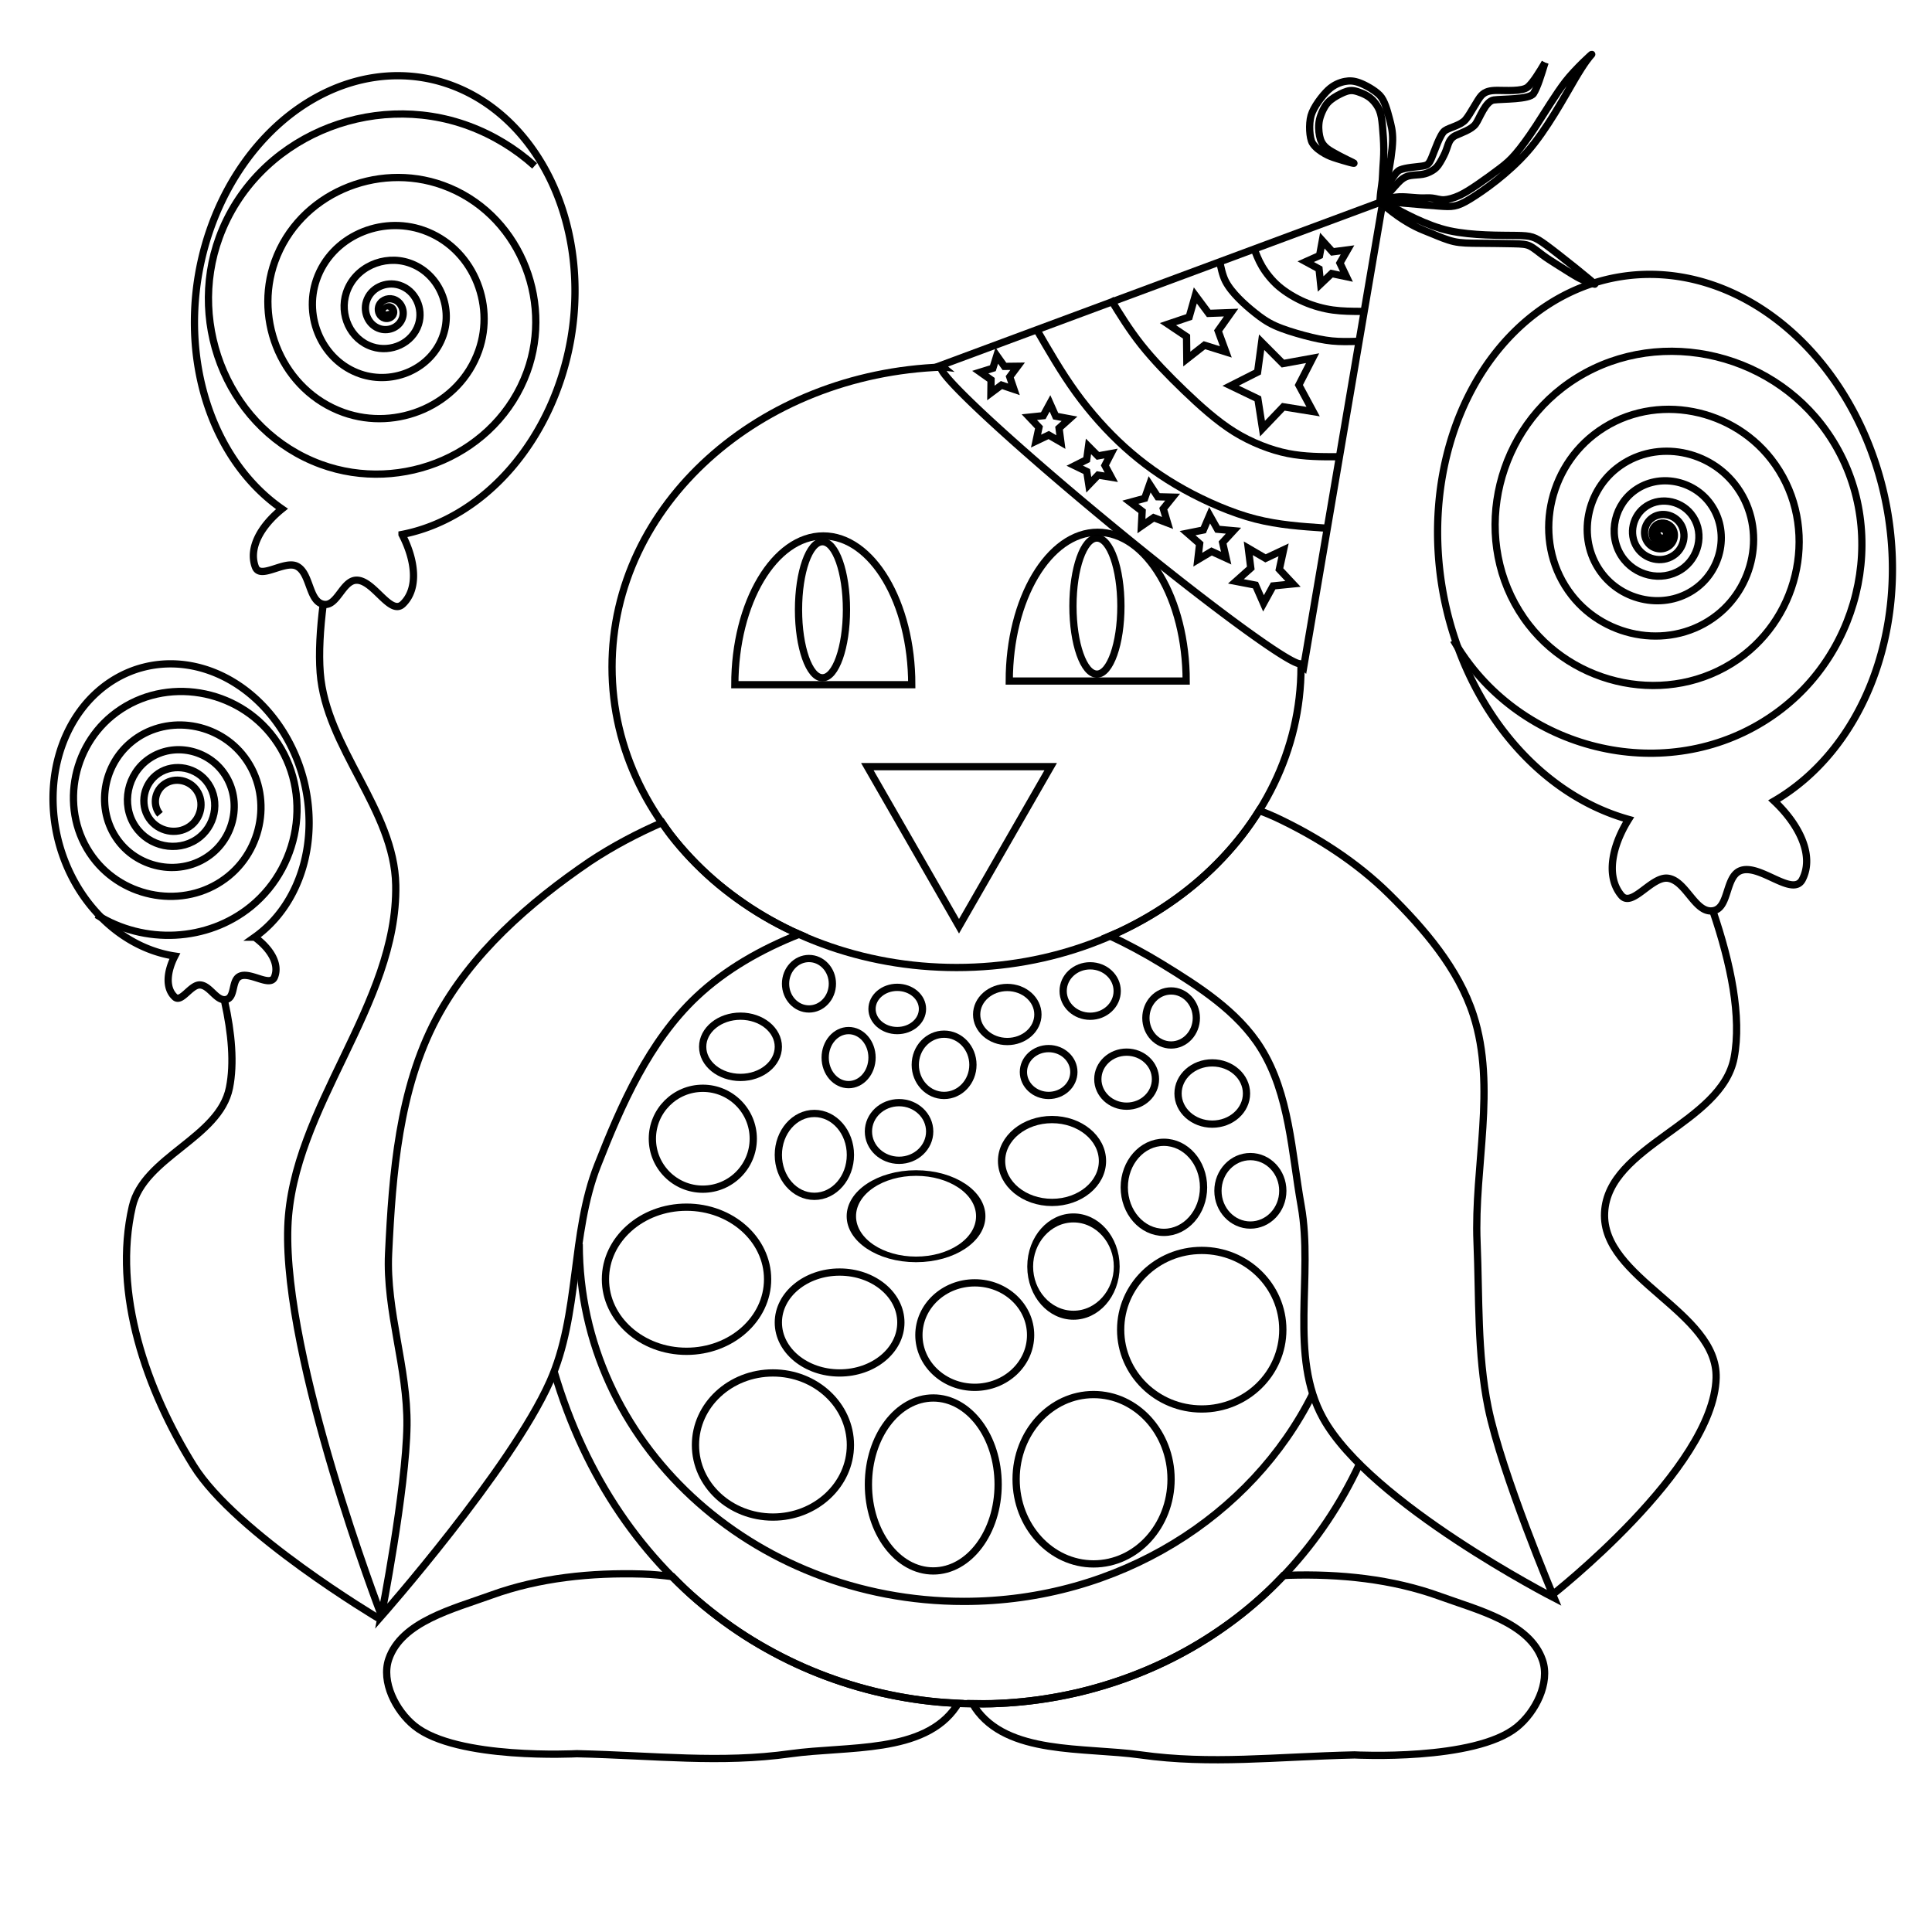 <?xml version="1.0" encoding="UTF-8" standalone="no"?>
<!-- Created with Inkscape (http://www.inkscape.org/) -->

<svg
   xmlns:dc="http://purl.org/dc/elements/1.1/"
   xmlns:cc="http://creativecommons.org/ns#"
   xmlns:rdf="http://www.w3.org/1999/02/22-rdf-syntax-ns#"
   xmlns:svg="http://www.w3.org/2000/svg"
   xmlns="http://www.w3.org/2000/svg"
   xmlns:sodipodi="http://sodipodi.sourceforge.net/DTD/sodipodi-0.dtd"
   xmlns:inkscape="http://www.inkscape.org/namespaces/inkscape"
   width="800"
   height="800"
   viewBox="0 0 211.667 211.667"
   version="1.1"
   id="svg8"
   inkscape:version="0.48.4 r9939"
   sodipodi:docname="pingu.svg">
  <defs
     id="defs2">
    <inkscape:path-effect
       effect="bspline"
       id="path-effect3910"
       is_visible="true"
       weight="33.333"
       steps="2"
       helper_size="0"
       apply_no_weight="true"
       apply_with_weight="true"
       only_selected="false" />
    <inkscape:path-effect
       effect="simplify"
       id="path-effect3908"
       is_visible="true"
       steps="1"
       threshold="0.001"
       smooth_angles="360"
       helper_size="0"
       simplify_individual_paths="false"
       simplify_just_coalesce="false"
       simplifyindividualpaths="false"
       simplifyJustCoalesce="false" />
    <inkscape:path-effect
       effect="bspline"
       id="path-effect3904"
       is_visible="true"
       weight="33.333"
       steps="2"
       helper_size="0"
       apply_no_weight="true"
       apply_with_weight="true"
       only_selected="false" />
    <inkscape:path-effect
       effect="simplify"
       id="path-effect3902"
       is_visible="true"
       steps="1"
       threshold="0.001"
       smooth_angles="360"
       helper_size="0"
       simplify_individual_paths="false"
       simplify_just_coalesce="false"
       simplifyindividualpaths="false"
       simplifyJustCoalesce="false" />
    <inkscape:path-effect
       effect="bspline"
       id="path-effect3892"
       is_visible="true"
       weight="33.333"
       steps="2"
       helper_size="0"
       apply_no_weight="true"
       apply_with_weight="true"
       only_selected="false" />
    <inkscape:path-effect
       effect="simplify"
       id="path-effect3890"
       is_visible="true"
       steps="1"
       threshold="0.003"
       smooth_angles="360"
       helper_size="0"
       simplify_individual_paths="false"
       simplify_just_coalesce="false"
       simplifyindividualpaths="false"
       simplifyJustCoalesce="false" />
    <inkscape:path-effect
       effect="bspline"
       id="path-effect3886"
       is_visible="true"
       weight="33.333"
       steps="2"
       helper_size="0"
       apply_no_weight="true"
       apply_with_weight="true"
       only_selected="false" />
    <inkscape:path-effect
       effect="simplify"
       id="path-effect3884"
       is_visible="true"
       steps="1"
       threshold="0.003"
       smooth_angles="360"
       helper_size="0"
       simplify_individual_paths="false"
       simplify_just_coalesce="false"
       simplifyindividualpaths="false"
       simplifyJustCoalesce="false" />
    <inkscape:path-effect
       effect="bspline"
       id="path-effect3876"
       is_visible="true"
       weight="33.333"
       steps="2"
       helper_size="0"
       apply_no_weight="true"
       apply_with_weight="true"
       only_selected="false" />
    <inkscape:path-effect
       effect="simplify"
       id="path-effect3874"
       is_visible="true"
       steps="1"
       threshold="0.003"
       smooth_angles="360"
       helper_size="0"
       simplify_individual_paths="false"
       simplify_just_coalesce="false"
       simplifyindividualpaths="false"
       simplifyJustCoalesce="false" />
    <inkscape:path-effect
       effect="bspline"
       id="path-effect3870"
       is_visible="true"
       weight="33.333"
       steps="2"
       helper_size="0"
       apply_no_weight="true"
       apply_with_weight="true"
       only_selected="false" />
    <inkscape:path-effect
       effect="simplify"
       id="path-effect3868"
       is_visible="true"
       steps="1"
       threshold="0.003"
       smooth_angles="360"
       helper_size="0"
       simplify_individual_paths="false"
       simplify_just_coalesce="false"
       simplifyindividualpaths="false"
       simplifyJustCoalesce="false" />
    <inkscape:path-effect
       effect="bspline"
       id="path-effect3864"
       is_visible="true"
       weight="33.333"
       steps="2"
       helper_size="0"
       apply_no_weight="true"
       apply_with_weight="true"
       only_selected="false" />
    <inkscape:path-effect
       effect="simplify"
       id="path-effect3862"
       is_visible="true"
       steps="1"
       threshold="0.003"
       smooth_angles="360"
       helper_size="0"
       simplify_individual_paths="false"
       simplify_just_coalesce="false"
       simplifyindividualpaths="false"
       simplifyJustCoalesce="false" />
    <inkscape:path-effect
       only_selected="false"
       apply_with_weight="true"
       apply_no_weight="true"
       helper_size="0"
       steps="2"
       weight="33.333"
       is_visible="true"
       id="path-effect3858"
       effect="bspline" />
    <inkscape:path-effect
       simplifyJustCoalesce="false"
       simplifyindividualpaths="false"
       simplify_just_coalesce="false"
       simplify_individual_paths="false"
       helper_size="0"
       smooth_angles="360"
       threshold="0.003"
       steps="1"
       is_visible="true"
       id="path-effect3856"
       effect="simplify" />
    <inkscape:path-effect
       effect="bspline"
       id="path-effect3852"
       is_visible="true"
       weight="33.333"
       steps="2"
       helper_size="0"
       apply_no_weight="true"
       apply_with_weight="true"
       only_selected="false" />
    <inkscape:path-effect
       effect="simplify"
       id="path-effect3850"
       is_visible="true"
       steps="1"
       threshold="0.003"
       smooth_angles="360"
       helper_size="0"
       simplify_individual_paths="false"
       simplify_just_coalesce="false"
       simplifyindividualpaths="false"
       simplifyJustCoalesce="false" />
    <inkscape:path-effect
       effect="powerstroke"
       id="path-effect3846"
       is_visible="true"
       offset_points="0,0.132"
       sort_points="true"
       interpolator_type="CubicBezierJohan"
       interpolator_beta="0.2"
       start_linecap_type="zerowidth"
       linejoin_type="extrp_arc"
       miter_limit="4"
       end_linecap_type="zerowidth" />
    <inkscape:path-effect
       effect="bspline"
       id="path-effect3844"
       is_visible="true"
       weight="33.333"
       steps="2"
       helper_size="0"
       apply_no_weight="true"
       apply_with_weight="true"
       only_selected="false" />
    <inkscape:path-effect
       effect="simplify"
       id="path-effect3842"
       is_visible="true"
       steps="1"
       threshold="0.003"
       smooth_angles="360"
       helper_size="0"
       simplify_individual_paths="false"
       simplify_just_coalesce="false"
       simplifyindividualpaths="false"
       simplifyJustCoalesce="false" />
    <inkscape:path-effect
       effect="bspline"
       id="path-effect3838"
       is_visible="true"
       weight="33.333"
       steps="2"
       helper_size="0"
       apply_no_weight="true"
       apply_with_weight="true"
       only_selected="false" />
    <inkscape:path-effect
       effect="simplify"
       id="path-effect3836"
       is_visible="true"
       steps="1"
       threshold="0.003"
       smooth_angles="360"
       helper_size="0"
       simplify_individual_paths="false"
       simplify_just_coalesce="false"
       simplifyindividualpaths="false"
       simplifyJustCoalesce="false" />
    <inkscape:path-effect
       effect="bspline"
       id="path-effect3832"
       is_visible="true"
       weight="33.333"
       steps="2"
       helper_size="0"
       apply_no_weight="true"
       apply_with_weight="true"
       only_selected="false" />
    <inkscape:path-effect
       effect="simplify"
       id="path-effect3830"
       is_visible="true"
       steps="1"
       threshold="0.002"
       smooth_angles="360"
       helper_size="0"
       simplify_individual_paths="false"
       simplify_just_coalesce="false"
       simplifyindividualpaths="false"
       simplifyJustCoalesce="false" />
    <inkscape:path-effect
       effect="bspline"
       id="path-effect3826"
       is_visible="true"
       weight="33.333"
       steps="2"
       helper_size="0"
       apply_no_weight="true"
       apply_with_weight="true"
       only_selected="false" />
    <inkscape:path-effect
       effect="simplify"
       id="path-effect3824"
       is_visible="true"
       steps="1"
       threshold="0.002"
       smooth_angles="360"
       helper_size="0"
       simplify_individual_paths="false"
       simplify_just_coalesce="false"
       simplifyindividualpaths="false"
       simplifyJustCoalesce="false" />
    <inkscape:path-effect
       effect="bspline"
       id="path-effect3820"
       is_visible="true"
       weight="33.333"
       steps="2"
       helper_size="0"
       apply_no_weight="true"
       apply_with_weight="true"
       only_selected="false" />
    <inkscape:path-effect
       effect="simplify"
       id="path-effect3818"
       is_visible="true"
       steps="1"
       threshold="0.002"
       smooth_angles="360"
       helper_size="0"
       simplify_individual_paths="false"
       simplify_just_coalesce="false"
       simplifyindividualpaths="false"
       simplifyJustCoalesce="false" />
    <inkscape:path-effect
       effect="spiro"
       id="path-effect3814"
       is_visible="true" />
    <inkscape:path-effect
       effect="simplify"
       id="path-effect3812"
       is_visible="true"
       steps="1"
       threshold="0.002"
       smooth_angles="360"
       helper_size="0"
       simplify_individual_paths="false"
       simplify_just_coalesce="false"
       simplifyindividualpaths="false"
       simplifyJustCoalesce="false" />
    <inkscape:path-effect
       effect="simplify"
       id="path-effect3808"
       is_visible="true"
       steps="1"
       threshold="0.002"
       smooth_angles="360"
       helper_size="0"
       simplify_individual_paths="false"
       simplify_just_coalesce="false"
       simplifyindividualpaths="false"
       simplifyJustCoalesce="false" />
    <inkscape:path-effect
       effect="bspline"
       id="path-effect3804"
       is_visible="true"
       weight="33.333"
       steps="2"
       helper_size="0"
       apply_no_weight="true"
       apply_with_weight="true"
       only_selected="false" />
    <inkscape:path-effect
       effect="simplify"
       id="path-effect3802"
       is_visible="true"
       steps="1"
       threshold="0.002"
       smooth_angles="360"
       helper_size="0"
       simplify_individual_paths="false"
       simplify_just_coalesce="false"
       simplifyindividualpaths="false"
       simplifyJustCoalesce="false" />
    <inkscape:path-effect
       effect="simplify"
       id="path-effect3798"
       is_visible="true"
       steps="1"
       threshold="0.002"
       smooth_angles="360"
       helper_size="0"
       simplify_individual_paths="false"
       simplify_just_coalesce="false"
       simplifyindividualpaths="false"
       simplifyJustCoalesce="false" />
    <inkscape:path-effect
       effect="simplify"
       id="path-effect3794"
       is_visible="true"
       steps="1"
       threshold="0.002"
       smooth_angles="360"
       helper_size="0"
       simplify_individual_paths="false"
       simplify_just_coalesce="false"
       simplifyindividualpaths="false"
       simplifyJustCoalesce="false" />
    <inkscape:path-effect
       effect="spiro"
       id="path-effect3790"
       is_visible="true" />
    <inkscape:path-effect
       effect="simplify"
       id="path-effect3788"
       is_visible="true"
       steps="1"
       threshold="0"
       smooth_angles="360"
       helper_size="0"
       simplify_individual_paths="false"
       simplify_just_coalesce="false"
       simplifyindividualpaths="false"
       simplifyJustCoalesce="false" />
    <inkscape:path-effect
       effect="spiro"
       id="path-effect3784"
       is_visible="true" />
    <inkscape:path-effect
       effect="simplify"
       id="path-effect3782"
       is_visible="true"
       steps="1"
       threshold="0"
       smooth_angles="360"
       helper_size="0"
       simplify_individual_paths="false"
       simplify_just_coalesce="false"
       simplifyindividualpaths="false"
       simplifyJustCoalesce="false" />
    <inkscape:path-effect
       effect="simplify"
       id="path-effect3778"
       is_visible="true"
       steps="1"
       threshold="0"
       smooth_angles="360"
       helper_size="0"
       simplify_individual_paths="false"
       simplify_just_coalesce="false"
       simplifyindividualpaths="false"
       simplifyJustCoalesce="false" />
    <inkscape:path-effect
       effect="simplify"
       id="path-effect3774"
       is_visible="true"
       steps="1"
       threshold="0"
       smooth_angles="360"
       helper_size="0"
       simplify_individual_paths="false"
       simplify_just_coalesce="false"
       simplifyindividualpaths="false"
       simplifyJustCoalesce="false" />
    <inkscape:path-effect
       effect="simplify"
       id="path-effect3770"
       is_visible="true"
       steps="1"
       threshold="0"
       smooth_angles="360"
       helper_size="0"
       simplify_individual_paths="false"
       simplify_just_coalesce="false"
       simplifyindividualpaths="false"
       simplifyJustCoalesce="false" />
  </defs>
  <sodipodi:namedview
     id="base"
     pagecolor="#ffffff"
     bordercolor="#666666"
     borderopacity="1.0"
     inkscape:pageopacity="0.0"
     inkscape:pageshadow="2"
     inkscape:zoom="0.675"
     inkscape:cx="400"
     inkscape:cy="400"
     inkscape:document-units="mm"
     inkscape:current-layer="layer1"
     showgrid="false"
     units="px"
     showguides="false"
     inkscape:guide-bbox="true"
     inkscape:window-width="1366"
     inkscape:window-height="718"
     inkscape:window-x="0"
     inkscape:window-y="0"
     inkscape:window-maximized="1">
    <sodipodi:guide
       position="-17.639,52.917"
       orientation="0,1"
       id="guide3694"
       inkscape:locked="false" />
    <sodipodi:guide
       position="105.432,115.855"
       orientation="1,0"
       id="guide3696"
       inkscape:locked="false" />
    <sodipodi:guide
       position="52.115,185.609"
       orientation="0,1"
       id="guide3702"
       inkscape:locked="false" />
    <sodipodi:guide
       position="105.432,197.235"
       orientation="1,0"
       id="guide3704"
       inkscape:locked="false" />
    <sodipodi:guide
       position="120.265,185.609"
       orientation="1,0"
       id="guide3706"
       inkscape:locked="false" />
    <sodipodi:guide
       position="90.199,214.874"
       orientation="1,0"
       id="guide3732"
       inkscape:locked="false" />
  </sodipodi:namedview>
  <g
     inkscape:label="Layer 1"
     inkscape:groupmode="layer"
     id="layer1"
     transform="translate(0,-85.333)">
    <path
       style="fill:none;stroke:#000000;stroke-width:3;stroke-linecap:butt;stroke-linejoin:miter;stroke-opacity:1"
       d="M 402.25 704.312 C 402.534 704.869 402.747 705.456 403.094 705.969 C 416.4 725.635 448.077 722.241 471.594 725.531 C 500.762 729.613 527.056 726.285 559.969 725.531 C 559.969 725.531 609.639 728.203 627.125 714.031 C 634.87 707.754 640.902 695.729 637.719 686.406 C 632.414 670.868 610.974 665.655 595.312 659.969 C 575.559 652.797 553.881 650.62 532.875 651.25 C 532.112 651.273 531.355 651.368 530.594 651.406 C 528.186 653.933 525.753 656.433 523.219 658.781 C 520.094 661.677 516.896 664.44 513.594 667.062 C 510.291 669.685 506.9 672.15 503.438 674.5 C 499.975 676.85 496.418 679.081 492.812 681.156 C 489.207 683.232 485.544 685.169 481.812 686.969 C 478.081 688.769 474.309 690.414 470.469 691.938 C 466.629 693.461 462.713 694.848 458.781 696.094 C 454.85 697.34 450.881 698.47 446.875 699.438 C 442.869 700.405 438.845 701.218 434.781 701.906 C 430.718 702.594 426.635 703.155 422.531 703.562 C 418.428 703.97 414.283 704.218 410.156 704.344 C 407.52 704.424 404.89 704.347 402.25 704.312 z "
       id="path3138"
       transform="matrix(0.265,0,0,0.265,-5e-6,85.333)" />
    <path
       style="fill:none;stroke:#000000;stroke-width:3;stroke-linecap:butt;stroke-linejoin:miter;stroke-opacity:1"
       d="M 278 651.812 C 273.876 651.285 269.731 650.875 265.562 650.75 C 244.557 650.12 222.879 652.297 203.125 659.469 C 187.463 665.155 166.024 670.399 160.719 685.938 C 157.536 695.261 163.599 707.254 171.344 713.531 C 188.83 727.703 238.469 725.031 238.469 725.031 C 271.382 725.785 297.675 729.113 326.844 725.031 C 350.36 721.741 382.037 725.167 395.344 705.5 C 395.617 705.096 395.797 704.619 396.031 704.188 C 392.152 704.003 388.274 703.747 384.406 703.312 C 379.957 702.813 375.508 702.144 371.094 701.312 C 366.68 700.481 362.294 699.478 357.938 698.312 C 353.581 697.147 349.247 695.813 344.969 694.312 C 340.691 692.812 336.459 691.149 332.281 689.312 C 328.104 687.476 323.993 685.455 319.938 683.281 C 315.882 681.108 311.881 678.793 307.969 676.281 C 304.057 673.769 300.247 671.071 296.5 668.219 C 292.753 665.367 289.091 662.349 285.531 659.156 C 282.944 656.836 280.478 654.314 278 651.812 z "
       id="path3134"
       transform="matrix(0.265,0,0,0.265,-5e-6,85.333)" />
    <path
       style="opacity:0.991;fill:none;stroke:#000000;stroke-width:3;stroke-linecap:butt;stroke-opacity:1"
       d="m 229,566.75 c 26.353,89.882 97.363,134.854 168.779,137.558 66.118,2.503 132.584,-31.225 164.284,-99.089"
       id="path3106"
       inkscape:connector-curvature="0"
       sodipodi:nodetypes="csc"
       transform="matrix(0.265,0,0,0.265,-5e-6,85.333)" />
    <path
       style="opacity:0.991;fill:none;stroke:#000000;stroke-width:3;stroke-linecap:butt;stroke-opacity:1"
       d="m 239.469,514.281 c -4e-5,0.042 0,0.083 0,0.125 0,81.552 71.203,147.656 159.031,147.656 63.997,0 118.992,-35.181 144.219,-85.781"
       id="path3720"
       transform="matrix(0.265,0,0,0.265,-5e-6,85.333)"
       inkscape:connector-curvature="0"
       sodipodi:nodetypes="cssc" />
    <path
       style="fill:none;stroke:#000000;stroke-width:3;stroke-linecap:butt;stroke-linejoin:miter;stroke-opacity:1"
       d="M 458.875 386.906 C 466.254 390.395 473.488 394.276 480.375 398.5 C 495.645 407.866 511.799 418.146 521.281 433.344 C 533.147 452.362 533.996 476.433 537.938 498.5 C 543.116 527.49 532.747 560.622 547.031 586.375 C 566.583 621.625 642.5 660.594 642.5 660.594 C 642.5 660.594 620.738 609.051 615.219 581.812 C 610.696 559.488 611.598 536.383 610.656 513.625 C 609.362 482.335 618.782 449.489 609.156 419.688 C 602.912 400.356 588.773 383.957 574.312 369.688 C 560.852 356.405 544.465 345.906 527.344 337.875 C 525.357 336.943 523.016 336.008 520.594 335.094 C 518.424 338.568 516.09 341.955 513.562 345.219 C 511.003 348.524 508.246 351.713 505.344 354.781 C 502.441 357.849 499.378 360.815 496.156 363.625 C 492.935 366.435 489.58 369.093 486.062 371.625 C 482.545 374.157 478.882 376.549 475.094 378.781 C 471.305 381.014 467.38 383.087 463.344 385 C 461.891 385.688 460.357 386.261 458.875 386.906 z "
       id="path3120"
       transform="matrix(0.265,0,0,0.265,-5e-6,85.333)" />
    <path
       style="fill:none;stroke:#000000;stroke-width:3;stroke-linecap:butt;stroke-linejoin:miter;stroke-opacity:1"
       d="M 273.75 340.062 C 263.565 344.506 253.588 349.736 244 356.062 C 218.887 373.119 194.582 394.391 180.375 421.219 C 164.939 450.367 162.213 485.241 160.656 518.188 C 159.53 542.032 168.582 565.537 168.25 589.406 C 167.881 615.903 157.625 668.188 157.625 668.188 C 157.625 668.188 211.111 607.565 227.344 571.219 C 239.787 543.358 235.889 510.218 247.031 481.812 C 256.869 456.734 268.346 430.614 287.938 412.125 C 299.959 400.779 314.796 392.403 330.438 386.219 C 329.494 385.795 328.494 385.441 327.562 385 C 323.526 383.087 319.601 381.014 315.812 378.781 C 312.024 376.549 308.392 374.157 304.875 371.625 C 301.358 369.093 297.972 366.435 294.75 363.625 C 291.528 360.815 288.465 357.849 285.562 354.781 C 282.66 351.713 279.903 348.524 277.344 345.219 C 276.055 343.555 274.947 341.783 273.75 340.062 z "
       id="path3118"
       transform="matrix(0.265,0,0,0.265,-5e-6,85.333)" />
    <path
       style="opacity:0.991;fill:none;fill-opacity:1;fill-rule:nonzero;stroke:#000000;stroke-width:0.794;stroke-linecap:butt;stroke-opacity:1"
       id="path3698"
       sodipodi:type="arc"
       sodipodi:cx="-90.19886"
       sodipodi:cy="-160.34811"
       sodipodi:rx="9.6923361"
       sodipodi:ry="16.299049"
       sodipodi:start="0"
       sodipodi:end="3.1415927"
       d="m -80.507,-160.348 c 0,9.002 -4.339,16.299 -9.692,16.299 -5.353,0 -9.692,-7.297 -9.692,-16.299 0,0 0,0 0,0 l 9.692,0 z"
       transform="scale(-1)" />
    <path
       sodipodi:type="star"
       style="opacity:0.991;fill:none;fill-opacity:1;fill-rule:nonzero;stroke:#000000;stroke-width:1.013;stroke-linecap:butt;stroke-opacity:1"
       id="path3714"
       sodipodi:sides="3"
       sodipodi:cx="103.44524"
       sodipodi:cy="141.25661"
       sodipodi:r1="14.832701"
       sodipodi:r2="7.4163508"
       sodipodi:arg1="1.5707963"
       sodipodi:arg2="2.6179939"
       inkscape:flatsided="true"
       inkscape:rounded="0"
       inkscape:randomized="0"
       d="m 103.445,156.089 -12.845,-22.249 25.691,0 z"
       inkscape:transform-center-y="2.9141944"
       transform="matrix(0.782,0,0,0.786,24.174,64.125)" />
    <ellipse
       style="opacity:0.991;fill:none;fill-opacity:1;fill-rule:nonzero;stroke:#000000;stroke-width:0.794;stroke-linecap:butt;stroke-opacity:1"
       id="path3716"
       cx="90.11"
       cy="152.135"
       rx="2.627"
       ry="7.454"
       d="m 92.738,152.135 c 0,4.117 -1.176,7.454 -2.627,7.454 -1.451,0 -2.627,-3.337 -2.627,-7.454 0,-4.117 1.176,-7.454 2.627,-7.454 1.451,0 2.627,3.337 2.627,7.454 z" />
    <path
       transform="scale(-1)"
       d="m -110.573,-159.947 c 0,9.002 -4.339,16.299 -9.692,16.299 -5.353,0 -9.692,-7.297 -9.692,-16.299 0,0 0,0 0,0 l 9.692,0 z"
       sodipodi:end="3.1415927"
       sodipodi:start="0"
       sodipodi:ry="16.299049"
       sodipodi:rx="9.6923361"
       sodipodi:cy="-159.94724"
       sodipodi:cx="-120.26515"
       sodipodi:type="arc"
       id="path3734"
       style="opacity:0.991;fill:none;fill-opacity:1;fill-rule:nonzero;stroke:#000000;stroke-width:0.794;stroke-linecap:butt;stroke-opacity:1" />
    <ellipse
       ry="7.454"
       rx="2.627"
       cy="151.735"
       cx="120.177"
       id="ellipse3736"
       style="opacity:0.991;fill:none;fill-opacity:1;fill-rule:nonzero;stroke:#000000;stroke-width:0.794;stroke-linecap:butt;stroke-opacity:1"
       d="m 122.804,151.735 c 0,4.117 -1.176,7.454 -2.627,7.454 -1.451,0 -2.627,-3.337 -2.627,-7.454 0,-4.117 1.176,-7.454 2.627,-7.454 1.451,0 2.627,3.337 2.627,7.454 z" />
    <path
       style="opacity:0.991;fill:none;fill-opacity:1;fill-rule:nonzero;stroke:#000000;stroke-width:3;stroke-linecap:butt;stroke-opacity:1"
       d="M 571.742 83.203 L 389.029 151.039 L 389.789 151.67 A 96.403 5.689 39.459 0 0 414.002 178.01 A 96.403 5.689 39.459 0 0 492.381 243.436 A 96.403 5.689 39.459 0 0 537.334 274.418 L 538.977 275.785 L 571.742 83.203 z "
       transform="matrix(0.265,0,0,0.265,0,85.333)"
       id="path3746" />
    <path
       style="fill:none;fill-rule:evenodd;stroke:#000000;stroke-width:0.794;stroke-linecap:butt;stroke-linejoin:miter;stroke-opacity:1"
       d="m 152.332,107.877 c 1.204,0.639 3.916,2.184 6.463,2.736 2.547,0.551 5.626,0.489 7.316,0.515 1.689,0.025 2.001,0.123 3.275,1.049 1.274,0.926 5.604,4.387 5.321,4.293 -0.283,-0.093 -0.848,-0.279 -1.318,-0.485 -0.47,-0.206 -0.868,-0.446 -1.345,-0.742 -0.476,-0.296 -1.054,-0.661 -1.567,-0.986 -0.513,-0.325 -0.988,-0.625 -1.462,-0.976 -0.474,-0.351 -1.006,-0.803 -1.416,-0.998 -0.41,-0.195 -0.849,-0.225 -1.812,-0.248 -0.963,-0.022 -2.481,-0.039 -3.653,-0.048 -1.172,-0.009 -2.073,-0.011 -2.868,-0.195 -0.795,-0.183 -1.629,-0.547 -2.318,-0.829 -0.689,-0.282 -1.24,-0.485 -1.848,-0.787 -0.608,-0.302 -1.306,-0.717 -1.988,-1.197 -0.681,-0.479 -1.81,-1.396 -1.912,-1.53 -0.102,-0.134 -0.071,-0.211 1.133,0.428 z"
       id="path3848"
       inkscape:connector-curvature="0"
       inkscape:path-effect="#path-effect3850;#path-effect3852"
       inkscape:original-d="m 151.15875,107.16062 c 2.37425,1.35232 4.75136,2.70703 7.13133,4.06415 2.06397,-0.0373 4.13081,-0.0722 6.20053,-0.10475 1.18782,-0.034 2.3785,-0.0653 3.57207,-0.0944 2.30608,1.84325 4.61502,3.68888 6.92685,5.53693 -0.27343,-0.10884 -0.54399,-0.21528 -0.81168,-0.31931 -0.36593,-0.10056 -0.72899,-0.19881 -1.08919,-0.29461 -0.32032,-0.21656 -0.63776,-0.4307 -0.95234,-0.64245 -0.53703,-0.34644 -1.07116,-0.69048 -1.60244,-1.03211 -0.13897,-0.0649 -0.27508,-0.12733 -0.40831,-0.1874 -0.43956,-0.29918 -0.87627,-0.59594 -1.31008,-0.89031 -0.42781,-0.37505 -0.84988,-0.74509 -1.27437,-1.11727 -0.71158,-0.0302 -1.42603,-0.0601 -2.1339,-0.0896 -2.03622,-0.006 -4.05692,-0.011 -6.09942,-0.0162 -0.56751,-0.26824 -1.13207,-0.53497 -1.69366,-0.80019 -0.79275,-0.28637 -1.58261,-0.57033 -2.36961,-0.85188 -0.69163,-0.40725 -1.38037,-0.81212 -2.06625,-1.21457 -0.70646,-0.57377 -1.41005,-1.14513 -2.11076,-1.71411 0.0275,-0.0797 0.058,-0.15701 0.0913,-0.23191 z"
       sodipodi:nodetypes="cccccccccccaccccccc" />
    <path
       sodipodi:nodetypes="ccccccccacaacccccccc"
       inkscape:original-d="m 173.17338,92.644707 c -1.76364,3.272455 -3.5298,6.548821 -5.29846,9.829133 -1.69056,1.18465 -3.38485,2.36892 -5.08285,3.55278 -0.96595,0.69209 -1.93572,1.38367 -2.90912,2.07497 -2.94249,-0.23936 -5.88871,-0.4791 -8.83864,-0.71923 0.28756,-0.0626 0.57141,-0.12552 0.85152,-0.18894 0.35964,-0.12116 0.7156,-0.24264 1.06781,-0.36454 0.38664,4.6e-4 0.76958,6.4e-4 1.14878,3.7e-4 0.45953,0.18043 0.91388,0.35894 1.37025,0.53836 0.3266,-0.21701 0.97871,-0.65111 0.97871,-0.65111 0,0 0.98413,0.44547 1.47562,0.66813 0.59689,-0.14937 1.19341,-0.2987 1.78956,-0.44811 0.6562,-0.2761 1.21604,-0.74724 1.8195,-1.11845 1.00031,-0.71598 1.99273,-1.42669 2.99565,-2.14519 0.43775,-0.37913 0.86937,-0.75329 1.30596,-1.13212 0.34057,-0.46832 0.67682,-0.93123 1.01679,-1.39982 0.41312,-0.52729 0.8209,-1.04832 1.2331,-1.575462 1.15405,-1.921318 2.30346,-3.835573 3.44824,-5.742755 1.0168,-0.920658 2.0421,-1.849286 3.06073,-2.772292 -0.47676,0.53081 -0.95565,1.063528 -1.43315,1.594266 z"
       inkscape:path-effect="#path-effect3856;#path-effect3858"
       inkscape:connector-curvature="0"
       id="path3854"
       d="m 172.529,94.017 c -1.122,1.904 -3.076,5.529 -5.182,7.92 -2.106,2.391 -4.84,4.316 -6.296,5.203 -1.456,0.887 -1.926,0.876 -3.411,0.767 -1.485,-0.109 -6.596,-0.525 -6.276,-0.617 0.32,-0.092 1.001,-0.289 1.535,-0.358 0.533,-0.069 1.001,-0.035 1.507,0.005 0.506,0.04 1.063,0.089 1.472,0.087 0.41,-0.001 0.657,-0.032 1.048,0.011 0.39,0.042 0.839,0.213 1.281,0.188 0.442,-0.025 1.056,-0.187 1.678,-0.474 0.622,-0.287 1.286,-0.712 2.087,-1.264 0.802,-0.552 1.753,-1.24 2.426,-1.758 0.672,-0.518 1.09,-0.886 1.656,-1.547 0.566,-0.661 1.309,-1.644 2.252,-3.087 0.942,-1.443 2.141,-3.44 3.201,-4.818 1.06,-1.378 3.101,-3.226 2.862,-2.961 -0.239,0.266 -0.717,0.797 -1.839,2.701 z"
       style="fill:none;fill-rule:evenodd;stroke:#000000;stroke-width:0.794;stroke-linecap:butt;stroke-linejoin:miter;stroke-opacity:1" />
    <path
       style="fill:none;fill-rule:evenodd;stroke:#000000;stroke-width:0.794;stroke-linecap:butt;stroke-linejoin:miter;stroke-opacity:1"
       d="m 151.274,107.347 c 0.125,-0.175 0.45,-1.241 0.732,-2.551 0.281,-1.31 0.55,-3.047 0.568,-4.083 0.018,-1.036 -0.167,-1.689 -0.371,-2.456 -0.204,-0.767 -0.498,-1.924 -1.038,-2.482 -0.54,-0.558 -1.566,-1.127 -2.205,-1.364 -0.639,-0.237 -1.119,-0.252 -1.623,-0.154 -0.504,0.098 -1.187,0.34 -1.826,0.939 -0.638,0.599 -1.613,1.873 -1.875,2.806 -0.262,0.933 -0.167,2.462 0.145,2.987 0.313,0.525 0.908,0.923 1.351,1.173 0.443,0.25 0.754,0.365 1.352,0.555 0.598,0.19 2.364,0.719 1.725,0.411 -0.639,-0.308 -2.262,-1.089 -2.814,-1.531 -0.552,-0.442 -0.729,-0.896 -0.828,-1.398 -0.099,-0.502 -0.141,-1.161 -0.002,-1.764 0.139,-0.603 0.51,-1.424 0.905,-1.852 0.395,-0.428 0.941,-0.736 1.4,-0.965 0.459,-0.229 0.946,-0.428 1.432,-0.35 0.486,0.078 1.292,0.391 1.764,0.753 0.472,0.362 0.865,0.906 1.061,1.387 0.196,0.48 0.264,0.991 0.333,1.735 0.069,0.744 0.141,1.734 0.145,2.549 0.004,0.815 -0.059,1.486 -0.092,2.029 -0.034,0.543 -0.039,0.978 -0.072,1.349 -0.033,0.371 -0.093,0.705 -0.158,1.226 -0.066,0.521 -0.136,1.226 -0.011,1.052 z"
       id="path3860"
       inkscape:connector-curvature="0"
       inkscape:path-effect="#path-effect3862;#path-effect3864"
       inkscape:original-d="m 151.07772,108.22721 c 0.31923,-1.04607 0.63879,-2.08842 0.95866,-3.12704 0.24608,-1.59347 0.49248,-3.18321 0.7392,-4.76922 -0.11016,-0.363442 -0.22,-0.723152 -0.32953,-1.079142 -0.29965,-1.18048 -0.59569,-2.34652 -0.89427,-3.52229 -0.92879,-0.51523 -1.85592,-1.02918 -2.78141,-1.54186 -0.44974,-0.018 -0.89916,-0.0324 -1.34826,-0.0429 -0.58783,0.20785 -1.17704,0.41658 -1.76567,0.62548 -0.78324,1.02308 -1.56589,2.04587 -2.34915,3.06983 0.0677,1.09425 0.13531,2.188542 0.20298,3.282892 0.57323,0.38553 1.14445,0.76996 1.72039,1.15798 0.17766,0.0733 0.35559,0.1504 0.53387,0.23119 1.03655,0.30975 2.04614,0.61178 3.08441,0.92276 -1.29117,-0.62216 -2.56454,-1.23538 -3.83572,-1.8472 -0.16796,-0.43163 -0.33675,-0.86512 -0.50669,-1.30127 -0.0375,-0.594162 -0.0739,-1.170282 -0.11176,-1.770052 0.31579,-0.69779 0.6173,-1.3636 0.93149,-2.05695 0.52133,-0.29835 1.02991,-0.58902 1.54589,-0.88353 0.40807,-0.16723 0.81565,-0.3339 1.22275,-0.49997 0.69387,0.26917 2.08614,0.81035 2.08614,0.81035 v 0 c -2e-5,-3.7e-4 -2e-5,-3.7e-4 0,0 0.31365,0.43081 0.62762,0.86535 0.94191,1.30362 0.0446,0.0584 0.0894,0.12042 0.13457,0.18621 0.0251,0.13909 0.0505,0.28194 0.0762,0.4285 0.0273,0.16528 0.0549,0.33429 0.0829,0.50702 0.0862,1.1621 0.17262,2.327922 0.2594,3.497482 -0.0633,0.64758 -0.12625,1.29889 -0.1889,1.95393 -0.003,0.43148 -0.005,0.86669 -0.007,1.30564 -0.049,0.19815 -0.0976,0.40005 -0.14597,0.60568 -0.0858,0.84723 -0.17122,1.6982 -0.25634,2.55289 z"
       sodipodi:nodetypes="cccccccscscccccccccccccccccccccc" />
    <g
       id="g3880"
       transform="translate(95.605,-1.807)"
       style="stroke-width:0.794;stroke:#000000;fill:none">
      <path
         inkscape:original-d="m 55.668409,109.15393 c 0.559888,-1.21 1.117127,-2.41736 1.671723,-3.62207 0.206967,-0.003 0.411289,-0.003 0.612965,0 1.024255,-0.0584 2.045864,-0.11409 3.064827,-0.16717 0.44844,-1.37718 0.894234,-2.7517 1.337379,-4.12359 0.857084,-0.15124 1.711521,-0.29984 2.563313,-0.44579 0.582793,-1.184113 1.151557,-2.339988 1.727447,-3.510621 0.46664,-0.116089 0.93252,-0.231792 1.3983,-0.34727 1.229241,0.09789 2.456748,0.19592 3.68737,0.294488 0.64638,-1.080119 1.29152,-2.158341 1.93557,-3.234921"
         inkscape:path-effect="#path-effect3868;#path-effect3870"
         inkscape:connector-curvature="0"
         id="path3866"
         d="m 55.668,109.154 c 0.557,-1.207 1.44,-3.12 2.105,-3.396 0.665,-0.275 1.789,-0.326 2.409,-0.416 0.62,-0.09 0.754,-0.198 1.06,-0.904 0.306,-0.706 0.924,-2.613 1.446,-2.979 0.522,-0.366 1.728,-0.576 2.267,-1.205 0.539,-0.629 1.32,-2.214 1.738,-2.65 0.419,-0.435 0.909,-0.557 1.745,-0.563 0.836,-0.006 2.749,0.147 3.344,-0.37 0.595,-0.517 1.24,-1.596 1.886,-2.674"
         style="fill:none;fill-rule:evenodd;stroke:#000000;stroke-width:0.794;stroke-linecap:butt;stroke-linejoin:miter;stroke-opacity:1"
         sodipodi:nodetypes="cccccccccc" />
      <path
         inkscape:original-d="m 55.668409,109.15393 c 0.114094,-0.0212 0.225542,-0.0398 0.334344,-0.0557 0.0398,-0.0955 0.07695,-0.1884 0.111448,-0.27862 0.114096,-0.1141 0.225544,-0.22555 0.334346,-0.33435 0.485587,-0.59704 0.968531,-1.19143 1.448826,-1.78317 0.262692,-0.13267 0.522737,-0.26269 0.780137,-0.39007 0.541314,-0.003 1.079982,-0.003 1.616001,0 0.151244,-0.0398 0.299842,-0.0769 0.445794,-0.11145 0.392713,-0.24412 0.782783,-0.48559 1.170207,-0.72441 0.299839,-0.55989 0.597035,-1.11713 0.891585,-1.67173 0.0026,-0.13267 0.0026,-0.26269 0,-0.39007 0.225541,-0.46701 0.44844,-0.93138 0.668689,-1.3931 0.782783,-0.24412 1.562923,-0.48559 2.340415,-0.72441 0.114093,-0.0398 0.225541,-0.0769 0.334346,-0.11145 2.65e-4,-2.6e-4 2.65e-4,-2.6e-4 0,0 0.363641,-1.08419 1.097929,-3.275052 1.097929,-3.275052 l 5.182344,0.167172 c 0,0 0.831626,-2.730603 1.242483,-4.080534"
         inkscape:path-effect="#path-effect3874;#path-effect3876"
         inkscape:connector-curvature="0"
         id="path3872"
         d="m 55.668,109.154 c 0.228,-0.193 0.459,-0.39 0.847,-0.813 0.388,-0.423 0.951,-1.112 1.321,-1.44 0.37,-0.329 0.702,-0.468 1.101,-0.531 0.399,-0.064 0.912,-0.068 1.3,-0.132 0.388,-0.064 0.663,-0.186 0.924,-0.324 0.261,-0.137 0.537,-0.308 0.791,-0.652 0.254,-0.344 0.612,-1.015 0.768,-1.38 0.156,-0.365 0.233,-0.653 0.345,-0.953 0.112,-0.3 0.304,-0.701 0.8,-0.944 0.496,-0.243 1.756,-0.637 2.2,-1.265 0.444,-0.628 1.071,-2.497 1.987,-2.626 0.916,-0.129 3.921,-0.032 4.353,-0.705 0.432,-0.673 0.846,-2.033 1.26,-3.393"
         style="fill:none;fill-rule:evenodd;stroke:#000000;stroke-width:0.794;stroke-linecap:butt;stroke-linejoin:miter;stroke-opacity:1"
         sodipodi:nodetypes="cccccccccccccccccc" />
    </g>
    <path
       style="fill:none;fill-rule:evenodd;stroke:#000000;stroke-width:0.794;stroke-linecap:butt;stroke-linejoin:miter;stroke-opacity:1"
       d="m 113.506,121.317 c 1.381,2.394 2.79,4.838 4.373,7.025 1.583,2.187 3.442,4.269 5.37,6.008 1.929,1.739 4.065,3.271 6.457,4.6 2.391,1.329 5.294,2.596 7.84,3.245 2.545,0.649 5.053,0.819 7.561,0.99"
       id="path3882"
       inkscape:connector-curvature="0"
       inkscape:path-effect="#path-effect3884;#path-effect3886"
       inkscape:original-d="m 113.50625,121.31665 c 1.38047,2.39263 2.74293,4.75478 4.14189,7.18092 1.83885,2.05862 3.62832,4.06251 5.44245,6.09459 2.0669,1.48715 4.13265,2.97393 6.19904,4.46163 2.76513,1.20608 5.52812,2.41161 8.29336,3.6185 2.50922,0.1705 5.01722,0.34119 7.52399,0.51209"
       sodipodi:nodetypes="cccccc" />
    <path
       style="fill:none;fill-rule:evenodd;stroke:#000000;stroke-width:0.794;stroke-linecap:butt;stroke-linejoin:miter;stroke-opacity:1"
       d="m 121.658,118.072 c 1.022,1.669 2.07,3.381 3.385,5.037 1.314,1.656 2.952,3.347 4.675,5.004 1.723,1.657 3.658,3.394 5.52,4.548 1.862,1.155 4.024,1.991 5.87,2.355 1.847,0.363 3.653,0.36 5.46,0.357"
       id="path3888"
       inkscape:connector-curvature="0"
       inkscape:path-effect="#path-effect3890;#path-effect3892"
       inkscape:original-d="m 121.65813,118.07159 c 1.00896,1.65483 2.01829,3.31094 3.02797,4.96834 1.61827,1.67425 3.23384,3.34623 4.85104,5.02045 1.84694,1.65745 3.69104,3.31286 5.53846,4.97175 2.02605,0.78402 4.04599,1.56605 6.07231,2.3509 1.80912,-0.003 3.61576,-0.007 5.41994,-0.01"
       sodipodi:nodetypes="cccccc" />
    <path
       style="fill:none;fill-rule:evenodd;stroke:#000000;stroke-width:0.794;stroke-linecap:butt;stroke-linejoin:miter;stroke-opacity:1"
       d="m 133.598,113.821 c 0.153,0.776 0.326,1.647 0.662,2.31 0.337,0.663 0.883,1.317 1.453,1.898 0.57,0.58 1.181,1.106 1.801,1.599 0.619,0.494 1.286,0.985 2.187,1.391 0.901,0.405 2.112,0.778 3.203,1.069 1.091,0.291 2.099,0.509 3.022,0.601 0.923,0.091 1.818,0.068 2.713,0.044"
       id="path3900"
       inkscape:connector-curvature="0"
       inkscape:path-effect="#path-effect3902;#path-effect3904"
       inkscape:original-d="m 133.59818,113.82097 c 0,0 0.30706,1.55189 0.46007,2.32764 0.53886,0.64496 1.08528,1.29956 1.61661,1.93666 0.59615,0.51279 1.1923,1.02608 1.81211,1.56023 0.65363,0.48136 1.2732,0.93807 1.90939,1.40749 1.20285,0.37038 2.40547,0.74103 3.60781,1.11194 0.98404,0.21279 1.9678,0.42584 2.95131,0.63917 0.89524,-0.0239 2.68489,-0.071 2.68489,-0.071"
       sodipodi:nodetypes="cccccccc" />
    <path
       style="fill:none;fill-rule:evenodd;stroke:#000000;stroke-width:0.794;stroke-linecap:butt;stroke-linejoin:miter;stroke-opacity:1"
       d="m 137.329,112.388 c 0.255,0.692 0.523,1.417 0.944,2.132 0.422,0.716 1.061,1.538 1.833,2.195 0.772,0.657 1.793,1.273 2.793,1.705 1.001,0.432 2.091,0.735 3.127,0.878 1.035,0.143 2.089,0.148 3.143,0.152"
       id="path3906"
       inkscape:connector-curvature="0"
       inkscape:path-effect="#path-effect3908;#path-effect3910"
       inkscape:original-d="m 137.32868,112.38806 0.76648,2.07669 c 0,0 1.18311,1.52165 1.79848,2.314 1.01114,0.60975 1.99559,1.20381 2.95317,1.78207 1.02533,0.28402 2.10249,0.58274 3.16044,0.87648 1.0591,0.004 3.16228,0.0136 3.16228,0.0136"
       sodipodi:nodetypes="cccccc" />
    <path
       sodipodi:type="star"
       style="opacity:0.991;fill:none;fill-opacity:1;fill-rule:nonzero;stroke:#000000;stroke-width:0.794;stroke-linecap:butt;stroke-opacity:1"
       id="path3915"
       sodipodi:sides="5"
       sodipodi:cx="131.62321"
       sodipodi:cy="121.33505"
       sodipodi:r1="3.697906"
       sodipodi:r2="1.8489529"
       sodipodi:arg1="0.76140277"
       sodipodi:arg2="1.3897213"
       inkscape:flatsided="false"
       inkscape:rounded="0"
       inkscape:randomized="0"
       d="m 134.3,123.886 -2.344,-0.733 -1.932,1.515 -0.028,-2.455 -2.038,-1.369 2.327,-0.785 0.672,-2.362 1.466,1.97 2.454,-0.09 -1.421,2.003 z"
       inkscape:transform-center-x="0.20579005"
       inkscape:transform-center-y="-0.15162939" />
    <path
       sodipodi:type="star"
       style="opacity:0.991;fill:none;fill-opacity:1;fill-rule:nonzero;stroke:#000000;stroke-width:0.794;stroke-linecap:butt;stroke-opacity:1"
       id="path3917"
       sodipodi:sides="5"
       sodipodi:cx="139.80769"
       sodipodi:cy="127.54063"
       sodipodi:r1="4.9787545"
       sodipodi:r2="2.4893775"
       sodipodi:arg1="0.61829636"
       sodipodi:arg2="1.2466149"
       inkscape:flatsided="false"
       inkscape:rounded="0"
       inkscape:randomized="0"
       d="m 143.865,130.427 -3.264,-0.526 -2.284,2.391 -0.508,-3.267 -2.979,-1.433 2.95,-1.493 0.443,-3.276 2.331,2.344 3.253,-0.592 -1.509,2.942 z"
       inkscape:transform-center-x="0.46074224"
       inkscape:transform-center-y="0.015418535" />
    <path
       sodipodi:type="star"
       style="opacity:0.991;fill:none;fill-opacity:1;fill-rule:nonzero;stroke:#000000;stroke-width:0.794;stroke-linecap:butt;stroke-opacity:1"
       id="path3919"
       sodipodi:sides="5"
       sodipodi:cx="145.55095"
       sodipodi:cy="114.09933"
       sodipodi:r1="2.5018194"
       sodipodi:r2="1.2509097"
       sodipodi:arg1="0.6669082"
       sodipodi:arg2="1.2952267"
       inkscape:flatsided="false"
       inkscape:rounded="0"
       inkscape:randomized="0"
       d="m 147.517,115.647 -1.625,-0.344 -1.205,1.144 -0.175,-1.652 -1.46,-0.792 1.517,-0.677 0.302,-1.634 1.113,1.234 1.647,-0.217 -0.829,1.44 z"
       inkscape:transform-center-x="0.2103598"
       inkscape:transform-center-y="-0.029826801" />
    <path
       sodipodi:type="star"
       style="opacity:0.991;fill:none;fill-opacity:1;fill-rule:nonzero;stroke:#000000;stroke-width:0.794;stroke-linecap:butt;stroke-opacity:1"
       id="path3921"
       sodipodi:sides="5"
       sodipodi:cx="109.55009"
       sodipodi:cy="126.44602"
       sodipodi:r1="2.1795156"
       sodipodi:r2="1.0897578"
       sodipodi:arg1="0.78539816"
       sodipodi:arg2="1.4137167"
       inkscape:flatsided="false"
       inkscape:rounded="0"
       inkscape:randomized="0"
       d="m 111.091,127.987 -1.371,-0.465 -1.16,0.866 0.018,-1.447 -1.182,-0.836 1.382,-0.43 0.43,-1.382 0.836,1.182 1.447,-0.018 -0.866,1.16 z"
       inkscape:transform-center-x="0.10536115"
       inkscape:transform-center-y="-0.10536028" />
    <path
       sodipodi:type="star"
       style="opacity:0.991;fill:none;fill-opacity:1;fill-rule:nonzero;stroke:#000000;stroke-width:0.794;stroke-linecap:butt;stroke-opacity:1"
       id="path3923"
       sodipodi:sides="5"
       sodipodi:cx="114.94412"
       sodipodi:cy="131.84004"
       sodipodi:r1="2.3152902"
       sodipodi:r2="1.1576451"
       sodipodi:arg1="0.98279372"
       sodipodi:arg2="1.6111123"
       inkscape:flatsided="false"
       inkscape:rounded="0"
       inkscape:randomized="0"
       d="m 116.228,133.766 -1.331,-0.77 -1.389,0.66 0.321,-1.504 -1.057,-1.117 1.529,-0.16 0.735,-1.35 0.624,1.405 1.511,0.282 -1.143,1.028 z"
       inkscape:transform-center-x="-0.028835333"
       inkscape:transform-center-y="-0.19348606" />
    <path
       sodipodi:type="star"
       style="opacity:0.991;fill:none;fill-opacity:1;fill-rule:nonzero;stroke:#000000;stroke-width:0.794;stroke-linecap:butt;stroke-opacity:1"
       id="path3925"
       sodipodi:sides="5"
       sodipodi:cx="119.95286"
       sodipodi:cy="136.33507"
       sodipodi:r1="2.2095792"
       sodipodi:r2="1.1047896"
       sodipodi:arg1="0.62024949"
       sodipodi:arg2="1.248568"
       inkscape:flatsided="false"
       inkscape:rounded="0"
       inkscape:randomized="0"
       d="m 121.751,137.619 -1.448,-0.236 -1.016,1.059 -0.223,-1.45 -1.321,-0.639 1.31,-0.66 0.199,-1.454 1.033,1.042 1.444,-0.26 -0.672,1.304 z"
       inkscape:transform-center-x="0.20575088"
       inkscape:transform-center-y="0.0055088218" />
    <path
       sodipodi:type="star"
       style="opacity:0.991;fill:none;fill-opacity:1;fill-rule:nonzero;stroke:#000000;stroke-width:0.794;stroke-linecap:butt;stroke-opacity:1"
       id="path3927"
       sodipodi:sides="5"
       sodipodi:cx="126.24589"
       sodipodi:cy="140.83009"
       sodipodi:r1="2.4536362"
       sodipodi:r2="1.2268182"
       sodipodi:arg1="0.82241828"
       sodipodi:arg2="1.4507368"
       inkscape:flatsided="false"
       inkscape:rounded="0"
       inkscape:randomized="0"
       d="m 127.915,142.628 -1.523,-0.58 -1.341,0.925 0.081,-1.627 -1.295,-0.989 1.573,-0.426 0.541,-1.537 0.891,1.364 1.629,0.04 -1.022,1.269 z"
       inkscape:transform-center-x="0.090814019"
       inkscape:transform-center-y="-0.14624774" />
    <path
       sodipodi:type="star"
       style="opacity:0.991;fill:none;fill-opacity:1;fill-rule:nonzero;stroke:#000000;stroke-width:0.794;stroke-linecap:butt;stroke-opacity:1"
       id="path3929"
       sodipodi:sides="5"
       sodipodi:cx="132.66734"
       sodipodi:cy="144.42612"
       sodipodi:r1="2.6476357"
       sodipodi:r2="1.3238177"
       sodipodi:arg1="0.88847977"
       sodipodi:arg2="1.5167983"
       inkscape:flatsided="false"
       inkscape:rounded="0"
       inkscape:randomized="0"
       d="m 134.337,146.481 -1.598,-0.733 -1.51,0.901 0.203,-1.746 -1.323,-1.157 1.724,-0.346 0.692,-1.616 0.862,1.532 1.751,0.159 -1.191,1.293 z"
       inkscape:transform-center-x="0.044159465"
       inkscape:transform-center-y="-0.21046238" />
    <path
       sodipodi:type="star"
       style="opacity:0.991;fill:none;fill-opacity:1;fill-rule:nonzero;stroke:#000000;stroke-width:0.794;stroke-linecap:butt;stroke-opacity:1"
       id="path3931"
       sodipodi:sides="5"
       sodipodi:cx="138.5751"
       sodipodi:cy="148.15054"
       sodipodi:r1="3.2918985"
       sodipodi:r2="1.6459492"
       sodipodi:arg1="0.35877067"
       sodipodi:arg2="0.9870892"
       inkscape:flatsided="false"
       inkscape:rounded="0"
       inkscape:randomized="0"
       d="m 141.657,149.306 -2.175,0.218 -1.054,1.915 -0.879,-2.002 -2.147,-0.411 1.632,-1.455 -0.273,-2.169 1.888,1.103 1.978,-0.93 -0.465,2.136 z"
       inkscape:transform-center-x="0.045367761"
       inkscape:transform-center-y="0.27088914" />
    <g
       id="g3967"
       style="stroke-width:0.794;stroke:#000000;fill:none">
      <path
         sodipodi:nodetypes="csaac"
         inkscape:connector-curvature="0"
         id="path3942"
         d="m 35.42,151.461 c -0.353,2.778 -0.508,5.396 -0.339,7.581 0.634,8.204 8.129,15.029 8.277,23.256 0.236,13.087 -11.365,24.364 -11.825,37.446 -0.51,14.519 10.175,42.38 10.175,42.38"
         style="fill:none;stroke:#000000;stroke-width:0.794;stroke-linecap:butt;stroke-linejoin:miter;stroke-opacity:1" />
      <path
         inkscape:connector-curvature="0"
         id="path3933"
         d="m 46.447,93.87 a 20.698,25.428 9.734 0 0 -24.7,21.562 20.698,25.428 9.734 0 0 9.147,25.658 c -2.235,1.795 -3.717,4.243 -2.916,6.361 0.536,1.419 3.197,-0.768 4.55,-0.083 1.522,0.77 1.268,3.919 2.955,4.178 1.439,0.221 2.027,-2.511 3.477,-2.643 1.922,-0.175 3.771,3.948 5.167,2.615 1.778,-1.698 1.368,-4.855 -0.082,-7.63 A 20.698,25.428 9.734 0 0 62.548,122.431 20.698,25.428 9.734 0 0 46.447,93.87 Z"
         style="opacity:0.991;fill:none;fill-opacity:1;fill-rule:nonzero;stroke:#000000;stroke-width:0.794;stroke-linecap:butt;stroke-opacity:1" />
    </g>
    <g
       id="g3963"
       style="stroke-width:0.794;stroke:#000000;fill:none">
      <path
         sodipodi:nodetypes="csaac"
         inkscape:connector-curvature="0"
         id="path3944"
         d="m 24.618,195.083 c 0.76,3.45 1.061,6.75 0.52,9.432 -1.107,5.492 -9.382,7.549 -10.642,13.007 -2.187,9.471 1.568,20.126 6.701,28.38 4.624,7.436 20.26,16.721 20.26,16.721"
         style="fill:none;stroke:#000000;stroke-width:0.794;stroke-linecap:butt;stroke-linejoin:miter;stroke-opacity:1" />
      <path
         style="opacity:0.991;fill:none;fill-opacity:1;fill-rule:nonzero;stroke:#000000;stroke-width:0.794;stroke-linecap:butt;stroke-opacity:1"
         d="m 15.503,158.491 a 16.246,13.845 74.52 0 0 -9.006,19.352 16.246,13.845 74.52 0 0 12.657,12.235 c -0.858,1.661 -1.079,3.488 -0.006,4.485 0.718,0.668 1.726,-1.338 2.737,-1.322 1.137,0.018 1.855,1.905 2.949,1.582 0.934,-0.275 0.534,-2.016 1.377,-2.498 1.117,-0.639 3.381,1.22 3.858,0.061 0.608,-1.477 -0.515,-3.183 -2.163,-4.377 a 16.246,13.845 74.52 0 0 5.277,-17.555 16.246,13.845 74.52 0 0 -17.678,-11.962 z"
         id="path3938"
         inkscape:connector-curvature="0" />
    </g>
    <g
       id="g3971"
       style="stroke-width:0.794;stroke:#000000;fill:none">
      <path
         sodipodi:nodetypes="csaac"
         inkscape:connector-curvature="0"
         id="path3957"
         d="m 187.662,185.135 c 1.962,5.758 3.175,11.608 2.325,16.083 -1.374,7.239 -13.807,9.591 -14.19,16.949 -0.379,7.278 12.419,10.846 12.219,18.132 -0.273,9.954 -18.026,23.82 -18.026,23.82"
         style="fill:none;stroke:#000000;stroke-width:0.794;stroke-linecap:butt;stroke-linejoin:miter;stroke-opacity:1" />
      <path
         inkscape:connector-curvature="0"
         id="path3940"
         d="m 177.421,115.666 a 30.405,24.749 80.537 0 0 -19.414,34.06 30.405,24.749 80.537 0 0 20.418,25.378 c -1.818,2.906 -2.529,6.252 -0.792,8.33 1.163,1.392 3.308,-2.124 5.105,-1.883 2.022,0.271 2.973,3.926 4.979,3.556 1.712,-0.316 1.302,-3.633 2.887,-4.352 2.102,-0.953 5.811,2.975 6.863,0.921 1.341,-2.617 -0.364,-6.02 -3.092,-8.584 a 30.405,24.749 80.537 0 0 12.457,-31.504 30.405,24.749 80.537 0 0 -29.411,-25.922 z"
         style="opacity:0.991;fill:none;fill-opacity:1;fill-rule:nonzero;stroke:#000000;stroke-width:0.794;stroke-linecap:butt;stroke-opacity:1" />
    </g>
    <path
       sodipodi:type="spiral"
       style="fill:none;stroke:#000000;stroke-width:3;stroke-linecap:butt;stroke-linejoin:miter;stroke-opacity:1"
       id="path3073"
       sodipodi:cx="-148.97578"
       sodipodi:cy="411.17319"
       sodipodi:expansion="3.0599999"
       sodipodi:revolution="8.488883"
       sodipodi:radius="85.290924"
       sodipodi:argument="-41.550938"
       sodipodi:t0="0.079948604"
       d="m -148.941,411.188 c 0.009,0.042 -0.037,0.072 -0.073,0.075 -0.091,0.006 -0.148,-0.09 -0.147,-0.171 0.003,-0.168 0.18,-0.266 0.332,-0.253 0.279,0.024 0.435,0.318 0.402,0.575 -0.056,0.431 -0.514,0.665 -0.915,0.599 -0.63,-0.105 -0.966,-0.779 -0.851,-1.371 0.172,-0.884 1.125,-1.347 1.96,-1.165 1.198,0.261 1.818,1.561 1.548,2.7 -0.374,1.579 -2.099,2.389 -3.608,2.008 -2.035,-0.515 -3.071,-2.75 -2.551,-4.702 0.685,-2.572 3.525,-3.873 6.001,-3.184 3.197,0.889 4.805,4.436 3.915,7.522 -1.13,3.917 -5.493,5.877 -9.284,4.75 -4.739,-1.409 -7.1,-6.708 -5.697,-11.304 1.731,-5.67 8.093,-8.484 13.601,-6.763 6.716,2.099 10.039,9.658 7.955,16.193 -2.515,7.885 -11.415,11.775 -19.099,9.28 -9.184,-2.982 -13.703,-13.375 -10.746,-22.338 3.503,-10.62 15.551,-15.833 25.927,-12.361 12.199,4.083 18.175,17.953 14.13,29.885 -4.722,13.93 -20.593,20.74 -34.232,16.062 -15.818,-5.426 -23.539,-23.483 -18.164,-38.985 6.196,-17.872 26.635,-26.581 44.164,-20.443 20.097,7.037 29.877,30.06 22.907,49.787 -7.95,22.503 -33.769,33.438 -55.873,25.563 -25.095,-8.94 -37.274,-37.775 -28.419,-62.441 10.009,-27.88 42.089,-41.397 69.511,-31.482 30.867,11.161 45.815,46.723 34.759,77.1 -12.398,34.062 -51.689,50.54 -85.228,38.258 -37.472,-13.723 -55.584,-56.999 -41.986,-93.913 15.141,-41.105 62.664,-60.955 103.177,-45.951 9.999,3.703 19.26,9.331 27.18,16.468"
       transform="matrix(0.265,0,0,0.265,81.986,10.442)" />
    <path
       transform="matrix(0.265,0,0,0.265,221.521,34.88)"
       d="m -148.812,411.412 c -0.134,0.126 -0.347,0.099 -0.468,-0.031 -0.158,-0.17 -0.123,-0.44 0.042,-0.592 0.214,-0.197 0.552,-0.152 0.742,0.056 0.243,0.267 0.187,0.687 -0.073,0.921 -0.331,0.298 -0.848,0.228 -1.135,-0.094 -0.362,-0.406 -0.275,-1.038 0.12,-1.388 0.495,-0.438 1.263,-0.331 1.686,0.152 0.526,0.6 0.396,1.526 -0.19,2.035 -0.722,0.628 -1.833,0.47 -2.442,-0.235 -0.746,-0.864 -0.556,-2.189 0.288,-2.913 1.028,-0.882 2.6,-0.654 3.456,0.351 1.037,1.217 0.766,3.072 -0.424,4.081 -1.434,1.214 -3.614,0.894 -4.795,-0.509 -1.416,-1.681 -1.038,-4.231 0.608,-5.61 1.963,-1.644 4.934,-1.201 6.536,0.722 1.902,2.282 1.384,5.729 -0.853,7.584 -2.643,2.192 -6.627,1.59 -8.767,-1.002 -2.518,-3.05 -1.82,-7.639 1.172,-10.098 3.507,-2.882 8.774,-2.077 11.591,1.365 3.289,4.02 2.363,10.045 -1.583,13.261 -4.592,3.742 -11.464,2.681 -15.125,-1.829 -4.246,-5.23 -3.033,-13.044 2.105,-17.2 5.939,-4.804 14.799,-3.422 19.504,2.414 5.421,6.725 3.852,16.745 -2.76,22.056 -7.595,6.101 -18.896,4.324 -24.877,-3.145 -6.851,-8.556 -4.844,-21.271 3.573,-27.989 9.615,-7.675 23.886,-5.414 31.416,4.048 8.579,10.78 6.038,26.761 -4.573,35.181 -12.058,9.568 -29.914,6.719 -39.309,-5.154 -10.65,-13.459 -7.463,-33.368 5.793,-43.83 14.992,-11.831 37.144,-8.274 48.77,6.495 13.118,16.665 9.155,41.266 -7.266,54.16 -18.489,14.517 -45.757,10.112 -60.032,-8.111 -16.038,-20.474 -11.151,-50.643 9.035,-66.418 22.633,-17.687 55.952,-12.275 73.354,10.043 19.474,24.975 13.491,61.711 -11.142,80.877 -27.513,21.407 -67.95,14.804 -89.024,-12.338 -23.495,-30.26 -16.221,-74.699 13.637,-97.835 33.229,-25.748 81.992,-17.748 107.353,15.047 28.176,36.434 19.391,89.861 -16.574,117.622 -39.889,30.789 -98.343,21.157 -128.686,-18.227 -2.523,-3.275 -4.834,-6.712 -6.916,-10.284"
       sodipodi:t0="0.35961655"
       sodipodi:argument="-41.550938"
       sodipodi:radius="96.608826"
       sodipodi:revolution="16.038004"
       sodipodi:expansion="5.6799998"
       sodipodi:cy="411.17319"
       sodipodi:cx="-148.97578"
       id="path3077"
       style="fill:none;stroke:#000000;stroke-width:3;stroke-linecap:butt;stroke-linejoin:miter;stroke-opacity:1"
       sodipodi:type="spiral" />
    <path
       sodipodi:type="spiral"
       style="fill:none;stroke:#000000;stroke-width:7.039;stroke-linecap:butt;stroke-linejoin:miter;stroke-opacity:1"
       id="path3079"
       sodipodi:cx="-148.97578"
       sodipodi:cy="411.17319"
       sodipodi:expansion="5.6799998"
       sodipodi:revolution="16.960854"
       sodipodi:radius="132.74756"
       sodipodi:argument="-41.550938"
       sodipodi:t0="0.70824677"
       d="m -164.073,422.225 c -7.103,-8.314 -5.505,-21.056 2.674,-28.023 9.344,-7.958 23.647,-6.157 31.456,3.039 8.897,10.478 6.87,26.495 -3.444,35.228 -11.722,9.925 -29.619,7.651 -39.366,-3.891 -11.049,-13.085 -8.503,-33.042 4.385,-43.896 14.576,-12.276 36.783,-9.431 48.847,4.93 13.613,16.205 10.441,40.868 -5.528,54.249 -17.98,15.067 -45.318,11.539 -60.135,-6.184 -16.648,-19.913 -12.73,-50.161 6.903,-66.537 22.014,-18.362 55.422,-14.021 73.49,7.689 20.219,24.295 15.417,61.13 -8.547,81.031 -26.766,22.228 -67.314,16.926 -89.199,-9.481 -24.399,-29.441 -18.554,-74.005 10.498,-98.034 32.332,-26.742 81.234,-20.31 107.577,11.602 29.267,35.454 22.199,89.035 -12.801,117.873 -38.819,31.985 -97.443,24.231 -128.967,-14.098 -34.908,-42.444 -26.414,-106.495 15.502,-140.908 46.343,-38.047 116.23,-28.756 153.746,17.018 41.416,50.532 31.267,126.685 -18.654,167.532 -42.395,34.689 -103.793,37.249 -149.887,8.264"
       transform="matrix(0.113,0,0,0.113,36.07,126.836)" />
    <path
       sodipodi:type="arc"
       style="fill:none;fill-opacity:1;stroke:#000000;stroke-width:3"
       id="path3081"
       sodipodi:cx="319.55307"
       sodipodi:cy="604.84174"
       sodipodi:rx="32.029797"
       sodipodi:ry="29.795158"
       d="m 351.583,604.842 c 0,16.455 -14.34,29.795 -32.03,29.795 -17.69,0 -32.03,-13.34 -32.03,-29.795 0,-16.455 14.34,-29.795 32.03,-29.795 17.69,0 32.03,13.34 32.03,29.795 z"
       transform="matrix(0.265,0,0,0.265,-5e-6,83.362)" />
    <path
       sodipodi:type="arc"
       style="fill:none;fill-opacity:1;stroke:#000000;stroke-width:3"
       id="path3083"
       sodipodi:cx="437.24396"
       sodipodi:cy="618.99438"
       sodipodi:rx="32.029797"
       sodipodi:ry="35.009312"
       d="m 469.274,618.994 c 0,19.335 -14.34,35.009 -32.03,35.009 -17.69,0 -32.03,-15.674 -32.03,-35.009 0,-19.335 14.34,-35.009 32.03,-35.009 17.69,0 32.03,15.674 32.03,35.009 z"
       transform="matrix(0.265,0,0,0.265,3.942,83.362)" />
    <path
       sodipodi:type="arc"
       style="fill:none;fill-opacity:1;stroke:#000000;stroke-width:3"
       id="path3085"
       sodipodi:cx="495.34451"
       sodipodi:cy="558.65924"
       sodipodi:rx="33.519554"
       sodipodi:ry="32.774673"
       d="m 528.864,558.659 c 0,18.101 -15.007,32.775 -33.52,32.775 -18.512,0 -33.52,-14.674 -33.52,-32.775 0,-18.101 15.007,-32.775 33.52,-32.775 18.512,0 33.52,14.674 33.52,32.775 z"
       transform="matrix(0.265,0,0,0.265,0.394,82.968)" />
    <path
       sodipodi:type="arc"
       style="fill:none;fill-opacity:1;stroke:#000000;stroke-width:3"
       id="path3087"
       sodipodi:cx="384.35754"
       sodipodi:cy="572.06702"
       sodipodi:rx="26.815643"
       sodipodi:ry="35.754189"
       d="m 411.173,572.067 c 0,19.746 -12.006,35.754 -26.816,35.754 -14.81,0 -26.816,-16.008 -26.816,-35.754 0,-19.747 12.006,-35.754 26.816,-35.754 14.81,0 26.816,16.008 26.816,35.754 z"
       transform="matrix(0.265,0,0,0.265,0.394,96.37)" />
    <path
       sodipodi:type="arc"
       style="fill:none;fill-opacity:1;stroke:#000000;stroke-width:3"
       id="path3089"
       sodipodi:cx="301.67596"
       sodipodi:cy="533.33331"
       sodipodi:rx="33.519554"
       sodipodi:ry="29.795158"
       d="m 335.196,533.333 c 0,16.455 -15.007,29.795 -33.52,29.795 -18.512,0 -33.52,-13.34 -33.52,-29.795 0,-16.455 15.007,-29.795 33.52,-29.795 18.512,0 33.52,13.34 33.52,29.795 z"
       transform="matrix(0.265,0,0,0.265,-4.73,84.151)" />
    <path
       sodipodi:type="arc"
       style="fill:none;fill-opacity:1;stroke:#000000;stroke-width:2.803"
       id="path3093"
       sodipodi:cx="437.98883"
       sodipodi:cy="532.58844"
       sodipodi:rx="19.366854"
       sodipodi:ry="21.60149"
       d="m 457.356,532.588 c 0,11.93 -8.671,21.601 -19.367,21.601 -10.696,0 -19.367,-9.671 -19.367,-21.601 0,-11.93 8.671,-21.601 19.367,-21.601 10.696,0 19.367,9.671 19.367,21.601 z"
       transform="matrix(0.366,0,0,0.219,-59.943,101.943)" />
    <path
       sodipodi:type="arc"
       style="fill:none;fill-opacity:1;stroke:#000000;stroke-width:3"
       id="path3095"
       sodipodi:cx="481.1918"
       sodipodi:cy="490.87524"
       sodipodi:rx="16.387337"
       sodipodi:ry="18.621973"
       d="m 497.579,490.875 c 0,10.285 -7.337,18.622 -16.387,18.622 -9.05,0 -16.387,-8.337 -16.387,-18.622 0,-10.285 7.337,-18.622 16.387,-18.622 9.05,0 16.387,8.337 16.387,18.622 z"
       transform="matrix(0.265,0,0,0.265,-5e-6,85.333)" />
    <path
       sodipodi:type="arc"
       style="fill:none;fill-opacity:1;stroke:#000000;stroke-width:3"
       id="path3097"
       sodipodi:cx="414.15271"
       sodipodi:cy="486.40594"
       sodipodi:rx="20.856611"
       sodipodi:ry="17.132215"
       d="m 435.009,486.406 c 0,9.462 -9.338,17.132 -20.857,17.132 -11.519,0 -20.857,-7.67 -20.857,-17.132 0,-9.462 9.338,-17.132 20.857,-17.132 11.519,0 20.857,7.67 20.857,17.132 z"
       transform="matrix(0.265,0,0,0.265,5.507,83.632)" />
    <path
       sodipodi:type="arc"
       style="fill:none;fill-opacity:1;stroke:#000000;stroke-width:3"
       id="path3101"
       sodipodi:cx="329.23651"
       sodipodi:cy="481.1918"
       sodipodi:rx="20.856611"
       sodipodi:ry="20.856611"
       d="m 350.093,481.192 c 0,11.519 -9.338,20.857 -20.857,20.857 -11.519,0 -20.857,-9.338 -20.857,-20.857 0,-11.519 9.338,-20.857 20.857,-20.857 11.519,0 20.857,9.338 20.857,20.857 z"
       transform="matrix(0.265,0,0,0.265,-10.248,82.574)" />
    <path
       sodipodi:type="arc"
       style="fill:none;fill-opacity:1;stroke:#000000;stroke-width:3"
       id="path3105"
       sodipodi:cx="390.31656"
       sodipodi:cy="440.22345"
       sodipodi:rx="11.918063"
       sodipodi:ry="12.662942"
       d="m 402.235,440.223 c 0,6.994 -5.336,12.663 -11.918,12.663 -6.582,0 -11.918,-5.669 -11.918,-12.663 0,-6.994 5.336,-12.663 11.918,-12.663 6.582,0 11.918,5.669 11.918,12.663 z"
       transform="matrix(0.265,0,0,0.265,-5e-6,85.333)" />
    <path
       sodipodi:type="arc"
       style="fill:none;fill-opacity:1;stroke:#000000;stroke-width:3"
       id="path3107"
       sodipodi:cx="428.30539"
       sodipodi:cy="416.38733"
       sodipodi:rx="14.1527"
       sodipodi:ry="12.662942"
       d="m 442.458,416.387 c 0,6.994 -6.336,12.663 -14.153,12.663 -7.816,0 -14.153,-5.669 -14.153,-12.663 0,-6.994 6.336,-12.663 14.153,-12.663 7.816,0 14.153,5.669 14.153,12.663 z"
       transform="matrix(0.265,0,0,0.265,19.314,94.793)" />
    <path
       sodipodi:type="arc"
       style="fill:none;fill-opacity:1;stroke:#000000;stroke-width:3"
       id="path3109"
       sodipodi:cx="486.40594"
       sodipodi:cy="430.54004"
       sodipodi:rx="11.173184"
       sodipodi:ry="10.428306"
       d="m 497.579,430.54 c 0,5.759 -5.002,10.428 -11.173,10.428 -6.171,0 -11.173,-4.669 -11.173,-10.428 0,-5.759 5.002,-10.428 11.173,-10.428 6.171,0 11.173,4.669 11.173,10.428 z"
       transform="matrix(0.265,0,0,0.265,-9.46,79.815)" />
    <path
       sodipodi:type="arc"
       style="fill:none;fill-opacity:1;stroke:#000000;stroke-width:3"
       id="path3111"
       sodipodi:cx="306.14526"
       sodipodi:cy="432.77469"
       sodipodi:rx="15.642458"
       sodipodi:ry="12.662942"
       d="m 321.788,432.775 c 0,6.994 -7.003,12.663 -15.642,12.663 -8.639,0 -15.642,-5.669 -15.642,-12.663 0,-6.994 7.003,-12.663 15.642,-12.663 8.639,0 15.642,5.669 15.642,12.663 z"
       transform="matrix(0.265,0,0,0.265,-5e-6,85.333)" />
    <path
       sodipodi:type="arc"
       style="fill:none;fill-opacity:1;stroke:#000000;stroke-width:3"
       id="path3113"
       sodipodi:cx="447.67224"
       sodipodi:cy="450.65176"
       sodipodi:rx="12.662942"
       sodipodi:ry="11.173184"
       d="m 460.335,450.652 c 0,6.171 -5.669,11.173 -12.663,11.173 -6.994,0 -12.663,-5.002 -12.663,-11.173 0,-6.171 5.669,-11.173 12.663,-11.173 6.994,0 12.663,5.002 12.663,11.173 z"
       transform="matrix(0.265,0,0,0.265,-8.277,77.056)" />
    <path
       sodipodi:type="arc"
       style="fill:none;fill-opacity:1;stroke:#000000;stroke-width:3"
       id="path3115"
       sodipodi:cx="513.96649"
       sodipodi:cy="462.56982"
       sodipodi:rx="13.407822"
       sodipodi:ry="14.1527"
       d="m 527.374,462.57 c 0,7.816 -6.003,14.153 -13.408,14.153 -7.405,0 -13.408,-6.336 -13.408,-14.153 0,-7.816 6.003,-14.153 13.408,-14.153 7.405,0 13.408,6.336 13.408,14.153 z"
       transform="matrix(0.265,0,0,0.265,0.788,93.217)" />
    <path
       sodipodi:type="arc"
       style="fill:none;fill-opacity:1;stroke:#000000;stroke-width:3"
       id="path3117"
       sodipodi:cx="371.69461"
       sodipodi:cy="467.784"
       sodipodi:rx="12.662942"
       sodipodi:ry="11.918063"
       d="m 384.358,467.784 c 0,6.582 -5.669,11.918 -12.663,11.918 -6.994,0 -12.663,-5.336 -12.663,-11.918 0,-6.582 5.669,-11.918 12.663,-11.918 6.994,0 12.663,5.336 12.663,11.918 z"
       transform="matrix(0.265,0,0,0.265,-5e-6,85.333)" />
    <path
       sodipodi:type="arc"
       style="fill:none;fill-opacity:1;stroke:#000000;stroke-width:3"
       id="path3119"
       sodipodi:cx="334.45065"
       sodipodi:cy="406.70392"
       sodipodi:rx="9.6834269"
       sodipodi:ry="10.428306"
       d="m 344.134,406.704 c 0,5.759 -4.335,10.428 -9.683,10.428 -5.348,0 -9.683,-4.669 -9.683,-10.428 0,-5.759 4.335,-10.428 9.683,-10.428 5.348,0 9.683,4.669 9.683,10.428 z"
       transform="matrix(0.265,0,0,0.265,-5e-6,85.333)" />
    <path
       sodipodi:type="arc"
       style="fill:none;fill-opacity:1;stroke:#000000;stroke-width:3"
       id="path3121"
       sodipodi:cx="370.94971"
       sodipodi:cy="417.1322"
       sodipodi:rx="10.428306"
       sodipodi:ry="8.9385471"
       d="m 381.378,417.132 c 0,4.937 -4.669,8.939 -10.428,8.939 -5.759,0 -10.428,-4.002 -10.428,-8.939 0,-4.937 4.669,-8.939 10.428,-8.939 5.759,0 10.428,4.002 10.428,8.939 z"
       transform="matrix(0.265,0,0,0.265,-5e-6,85.333)" />
    <path
       sodipodi:type="arc"
       style="fill:none;fill-opacity:1;stroke:#000000;stroke-width:3"
       id="path3123"
       sodipodi:cx="350.83798"
       sodipodi:cy="437.24396"
       sodipodi:rx="9.6834269"
       sodipodi:ry="11.173184"
       d="m 360.521,437.244 c 0,6.171 -4.335,11.173 -9.683,11.173 -5.348,0 -9.683,-5.002 -9.683,-11.173 0,-6.171 4.335,-11.173 9.683,-11.173 5.348,0 9.683,5.002 9.683,11.173 z"
       transform="matrix(0.265,0,0,0.265,-5e-6,85.333)" />
    <path
       sodipodi:type="arc"
       style="fill:none;fill-opacity:1;stroke:#000000;stroke-width:3"
       id="path3125"
       sodipodi:cx="336.6853"
       sodipodi:cy="477.46741"
       sodipodi:rx="14.897579"
       sodipodi:ry="17.132215"
       d="m 351.583,477.467 c 0,9.462 -6.67,17.132 -14.898,17.132 -8.228,0 -14.898,-7.67 -14.898,-17.132 0,-9.462 6.67,-17.132 14.898,-17.132 8.228,0 14.898,7.67 14.898,17.132 z"
       transform="matrix(0.265,0,0,0.265,-5e-6,85.333)" />
    <path
       sodipodi:type="arc"
       style="fill:none;fill-opacity:1;stroke:#000000;stroke-width:3.725"
       id="path3127"
       sodipodi:cx="383.61267"
       sodipodi:cy="516.20111"
       sodipodi:rx="27.560522"
       sodipodi:ry="20.111732"
       d="m 411.173,516.201 c 0,11.107 -12.339,20.112 -27.561,20.112 -15.221,0 -27.561,-9.004 -27.561,-20.112 0,-11.107 12.339,-20.112 27.561,-20.112 15.221,0 27.561,9.004 27.561,20.112 z"
       transform="matrix(0.172,0,0,0.265,51.625,87.304)" />
    <path
       sodipodi:type="arc"
       style="fill:none;fill-opacity:1;stroke:#000000;stroke-width:3"
       id="path3129"
       sodipodi:cx="484.17133"
       sodipodi:cy="420.8566"
       sodipodi:rx="10.428306"
       sodipodi:ry="11.173184"
       d="m 494.6,420.857 c 0,6.171 -4.669,11.173 -10.428,11.173 -5.759,0 -10.428,-5.002 -10.428,-11.173 0,-6.171 4.669,-11.173 10.428,-11.173 5.759,0 10.428,5.002 10.428,11.173 z"
       transform="matrix(0.265,0,0,0.265,-5e-6,85.333)" />
    <path
       sodipodi:type="arc"
       style="fill:none;fill-opacity:1;stroke:#000000;stroke-width:3"
       id="path3131"
       sodipodi:cx="443.94785"
       sodipodi:cy="443.20297"
       sodipodi:rx="10.428306"
       sodipodi:ry="9.6834269"
       d="m 454.376,443.203 c 0,5.348 -4.669,9.683 -10.428,9.683 -5.759,0 -10.428,-4.335 -10.428,-9.683 0,-5.348 4.669,-9.683 10.428,-9.683 5.759,0 10.428,4.335 10.428,9.683 z"
       transform="matrix(0.265,0,0,0.265,-2.759,85.333)" />
    <path
       sodipodi:type="arc"
       style="fill:none;fill-opacity:1;stroke:#000000;stroke-width:3"
       id="path3133"
       sodipodi:cx="467.784"
       sodipodi:cy="452.14154"
       sodipodi:rx="11.918063"
       sodipodi:ry="11.173184"
       d="m 479.702,452.142 c 0,6.171 -5.336,11.173 -11.918,11.173 -6.582,0 -11.918,-5.002 -11.918,-11.173 0,-6.171 5.336,-11.173 11.918,-11.173 6.582,0 11.918,5.002 11.918,11.173 z"
       transform="matrix(0.265,0,0,0.265,-0.529,83.746)" />
    <path
       sodipodi:type="arc"
       style="fill:none;fill-opacity:1;stroke:#000000;stroke-width:3"
       id="path3135"
       sodipodi:cx="348.60336"
       sodipodi:cy="558.65924"
       sodipodi:rx="25.325884"
       sodipodi:ry="20.856611"
       d="m 373.929,558.659 c 0,11.519 -11.339,20.857 -25.326,20.857 -13.987,0 -25.326,-9.338 -25.326,-20.857 0,-11.519 11.339,-20.857 25.326,-20.857 13.987,0 25.326,9.338 25.326,20.857 z"
       transform="matrix(0.265,0,0,0.265,-0.394,82.18)" />
    <path
       sodipodi:type="arc"
       style="fill:none;fill-opacity:1;stroke:#000000;stroke-width:3"
       id="path3137"
       sodipodi:cx="410.42831"
       sodipodi:cy="554.93481"
       sodipodi:rx="23.091248"
       sodipodi:ry="21.60149"
       d="m 433.52,554.935 c 0,11.93 -10.338,21.601 -23.091,21.601 -12.753,0 -23.091,-9.671 -23.091,-21.601 0,-11.93 10.338,-21.601 23.091,-21.601 12.753,0 23.091,9.671 23.091,21.601 z"
       transform="matrix(0.265,0,0,0.265,-1.971,84.545)" />
    <path
       style="fill:none;stroke:#000000;stroke-width:3;stroke-linecap:butt;stroke-linejoin:miter;stroke-opacity:1"
       d="m 389.781,151.75 c -76.001,2.624 -136.75,57.058 -136.75,124 0,68.617 63.779,124.25 142.438,124.25 78.659,0 142.406,-55.633 142.406,-124.25 0,-0.317 -0.06,-0.621 -0.062,-0.938 l -0.469,-0.406"
       id="path3164"
       transform="matrix(0.265,0,0,0.265,-5e-6,85.333)"
       inkscape:connector-curvature="0"
       sodipodi:nodetypes="cssscc" />
  </g>
</svg>
